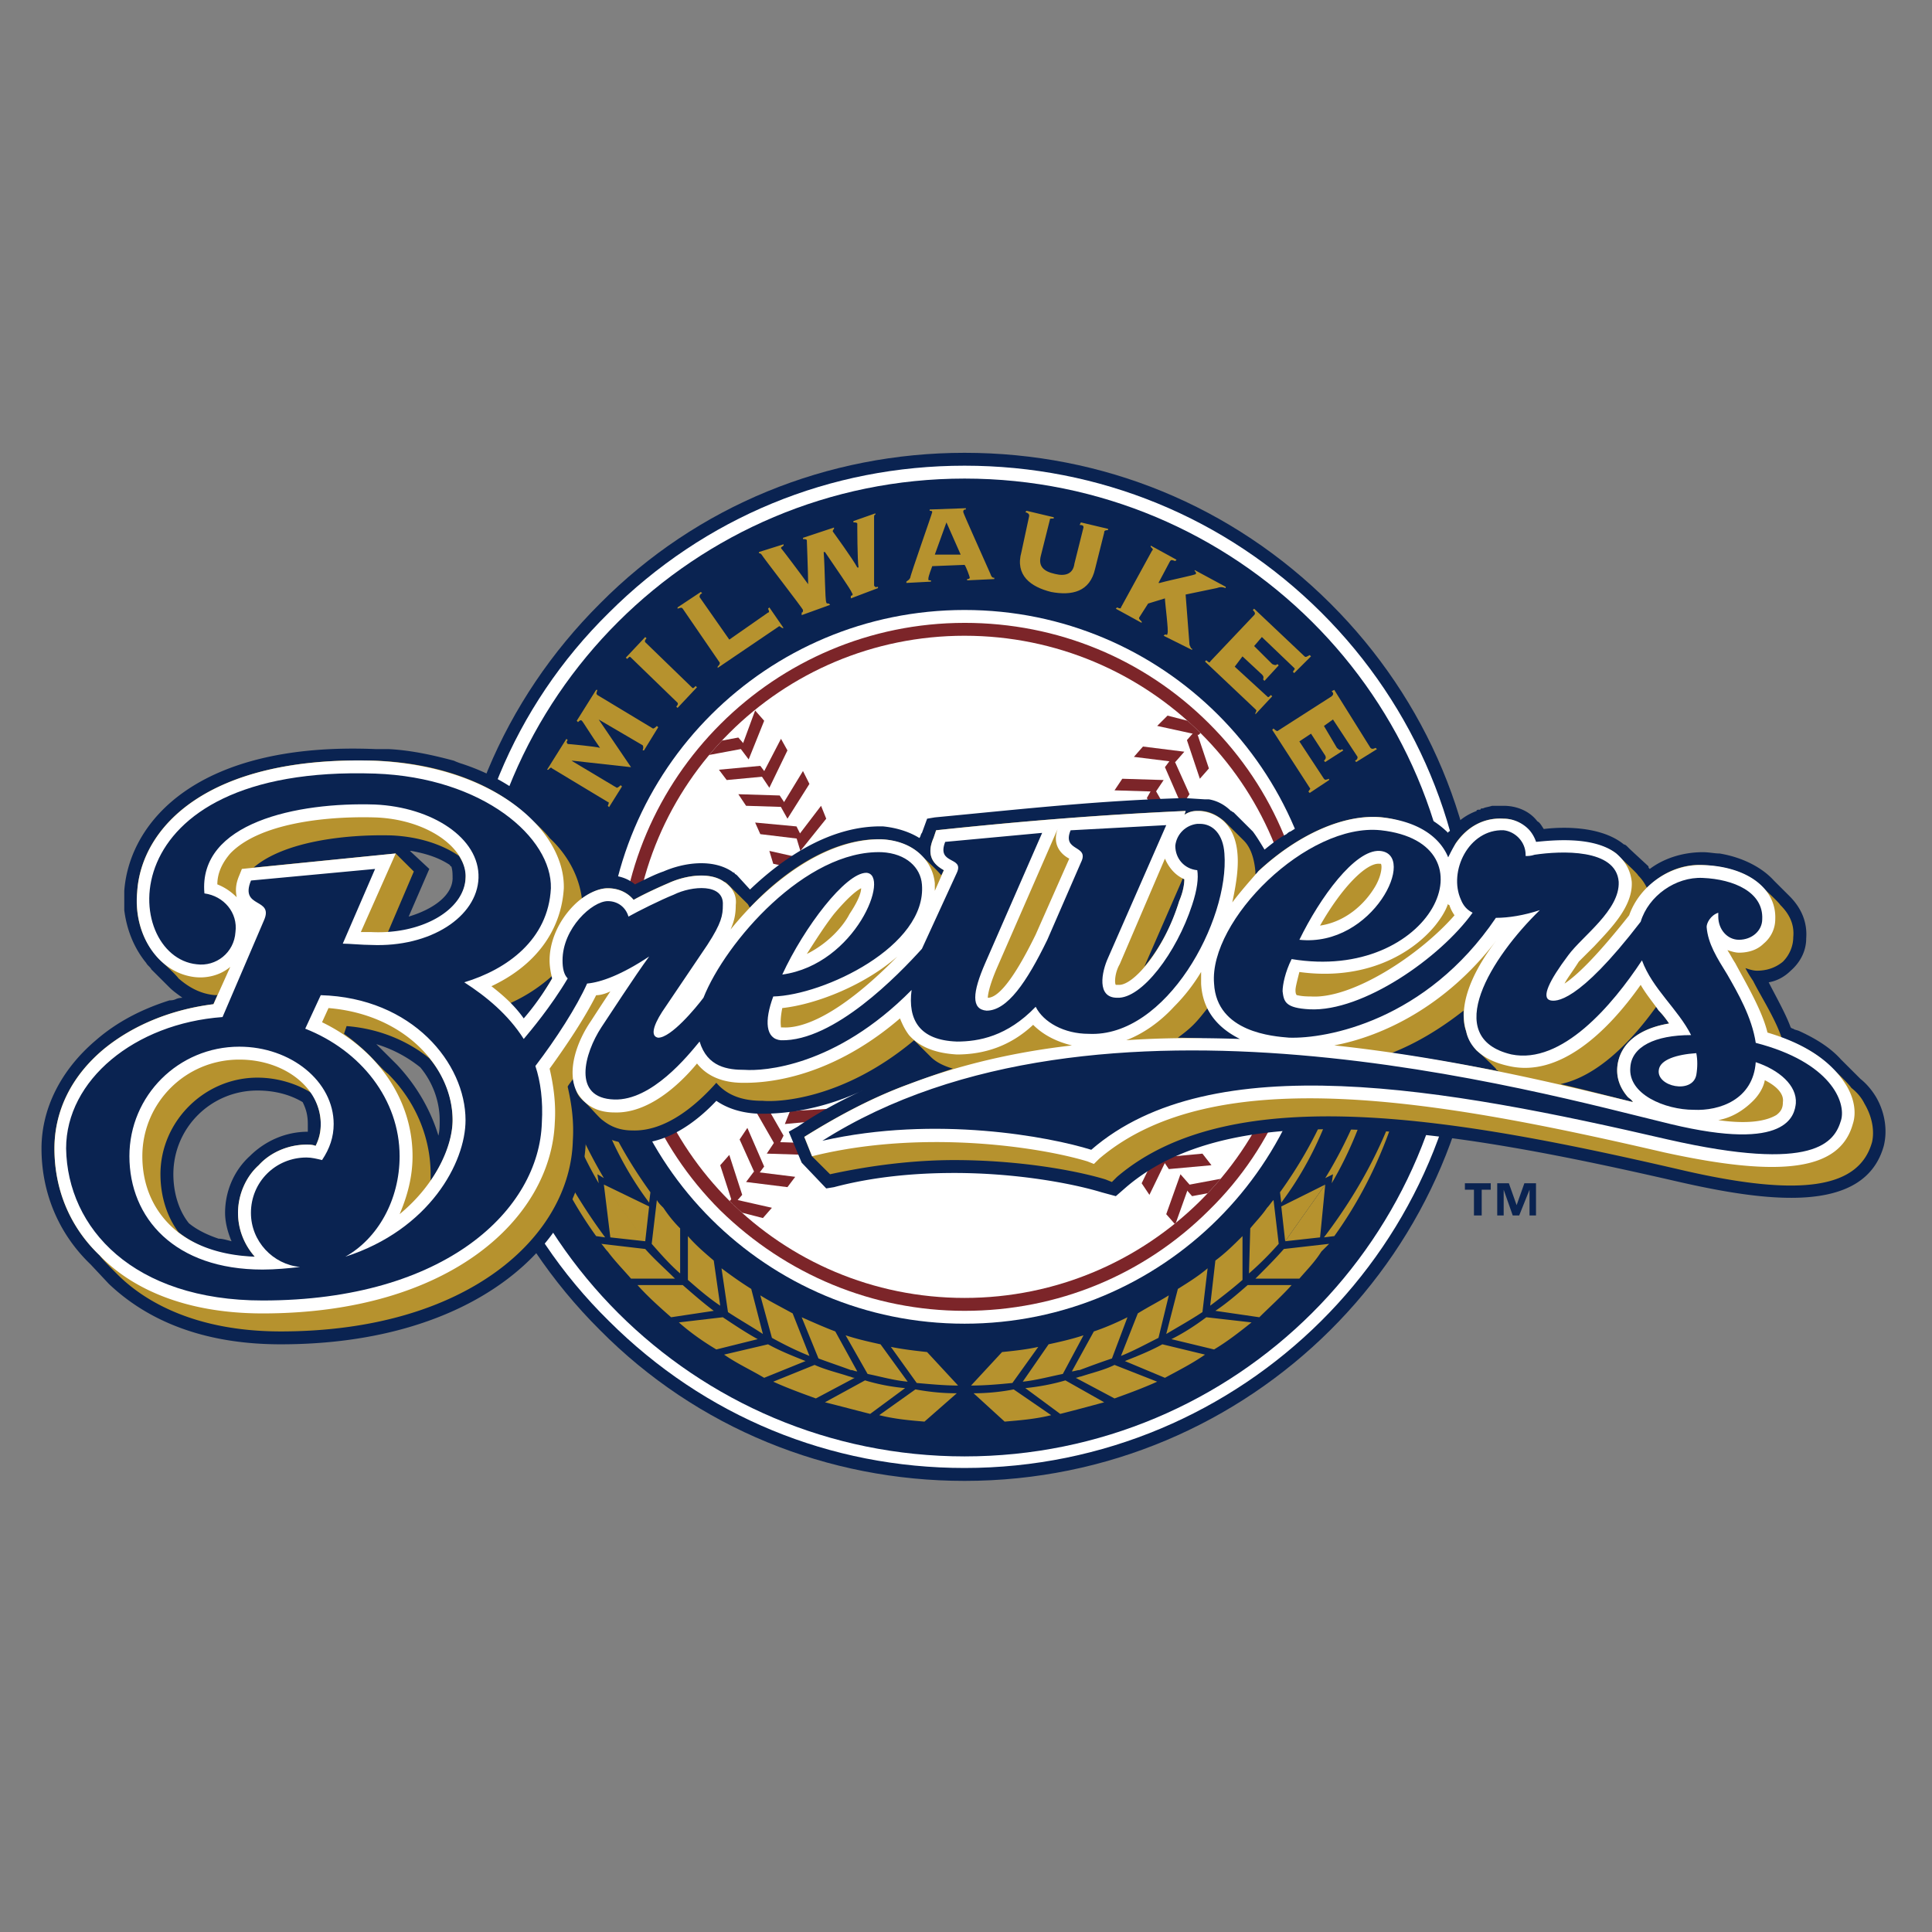<svg width="512" height="512" xmlns="http://www.w3.org/2000/svg"><rect width="100%" height="100%" fill="#808080" stroke="none"/><g fill="none" fill-rule="evenodd"><path d="M118.92 256.22c0-36.528 14.387-70.67 40.083-96.276C184.7 133.998 219.303 120 255.62 120c36.656 0 70.917 13.998 96.957 39.944 25.695 25.607 40.086 59.748 40.086 96.277 0 75.11-61.326 136.23-137.04 136.23-36.317 0-70.92-14-96.615-39.95-25.698-25.6-40.09-59.74-40.09-96.276z" fill="#0A2351"/><path d="M122.346 256.22c0-35.505 13.703-68.962 39.058-93.886 25.352-25.263 58.584-38.92 94.215-38.92 35.63 0 69.202 13.657 94.554 38.92 25.008 24.924 39.058 58.383 39.058 93.887 0 73.41-59.957 132.81-133.617 132.81-35.632 0-68.864-13.65-94.216-38.92-25.355-24.92-39.058-58.38-39.058-93.89z" fill="#FFF"/><path d="M255.62 165.067c-50.364 0-91.477 40.97-91.477 91.157 0 24.242 9.594 47.458 26.725 64.526 17.472 17.073 40.425 26.634 64.75 26.634 24.668 0 47.624-9.56 64.752-26.634 17.475-17.068 26.725-40.284 26.725-64.526 0-24.24-9.25-47.115-26.725-64.528-17.128-17.07-40.084-26.63-64.75-26.63z" fill="#7C2529"/><path d="M255.62 168.48c-48.65 0-88.05 39.262-88.05 87.74 0 48.48 39.4 87.743 88.05 87.743 48.648 0 88.39-39.262 88.39-87.742 0-48.472-39.742-87.74-88.39-87.74z" fill="#FFF"/><path d="M200.118 188.283l2.396 2.73-4.11 10.24-2.054-2.73 3.768-10.24z" fill="#7C2529"/><path d="M187.952 200.073l10.11-1.89-2.4-2.73-4.327.81a85.987 85.987 0 00-3.383 3.81zm19.018-4.28l1.713 3.073-4.797 9.9-2.054-3.072 5.138-9.9z" fill="#7C2529"/><path d="M190.524 203.987l2.058 2.732 10.96-1.03-2.054-2.73-10.964 1.023zm22.27.343l1.71 3.414-5.82 9.218-1.714-3.072 5.825-9.56z" fill="#7C2529"/><path d="M195.665 210.474l2.055 3.073 10.963.343-2.057-3.076-10.96-.34zm21.925 3.073l1.37 3.415-6.852 8.536-1.03-3.415 6.512-8.536z" fill="#7C2529"/><path d="M200.118 217.985l1.37 3.072 11.307 1.365-1.716-3.412-10.966-1.025z" fill="#7C2529"/><path d="M221.702 223.105l1.026 3.415-7.537 7.853-1.024-3.415 7.54-7.853z" fill="#8F3326"/><path d="M203.886 225.498l1.03 3.412 10.96 2.39-1.37-3.415-10.62-2.387z" fill="#7C2529"/><path d="M224.785 233.005l.685 3.416-8.565 7.17-.685-3.75 8.565-6.83z" fill="#8F3326"/><path d="M206.626 233.69l.688 3.416 10.617 3.412-.68-3.412-10.62-3.415zm20.214 9.22v3.754l-8.91 6.145-.34-3.76 9.25-6.146z" fill="#8F3326"/><path d="M208.683 241.883l.34 3.416 9.936 4.432-.346-3.415-9.935-4.438zm18.842 11.267v3.757l-9.935 5.117.34-3.41 9.595-5.465z" fill="#8F3326"/><path d="M209.71 250.076v3.755l9.593 5.468v-3.412l-9.594-5.806zm17.815 13.66l-.685 3.414-10.276 4.092.685-3.412 10.27-4.095z" fill="#8F3326"/><path d="M210.053 258.614l-.344 3.753 8.904 6.488.34-3.756-8.905-6.49zm16.102 15.364l-1.026 3.412-10.628 3.076 1.03-3.42 10.62-3.068z" fill="#8F3326"/><path d="M209.365 267.15l-.682 3.412 8.222 7.508.685-3.41-8.225-7.51zm14.39 16.725l-1.027 3.418-10.96 2.045 1.37-3.412 10.618-2.05z" fill="#8F3326"/><path d="M207.655 275.682l-1.03 3.416 7.537 8.195 1.03-3.418-7.537-8.193z" fill="#8F3326"/><path d="M220.673 293.778l-1.714 3.073-10.966 1.03 1.367-3.42 11.31-.68z" fill="#7C2529"/><path d="M205.597 283.533l-1.71 3.418 6.507 8.877 1.373-3.067-6.17-9.224zm10.623 19.46l-2.058 3.076-10.96-.348 2.054-3.075 10.964.343z" fill="#7C2529"/><path d="M202.173 291.388l-1.714 3.413 5.48 9.56 1.71-3.41-5.48-9.56zm8.565 20.486l-2.055 2.73-10.963-1.365 2.054-2.73 10.964 1.36z" fill="#7C2529"/><path d="M198.063 298.9l-2.057 3.07 4.453 9.904 2.05-2.732-4.45-10.243zm6.507 21.167l-2.394 2.73-5.547-1.426a88.126 88.126 0 01-3.28-3.1l.6-.594 10.62 2.395z" fill="#7C2529"/><path d="M193.266 306.07l-2.398 2.73 3.335 10.298c.06.058.12.125.182.178l2.306-2.627-3.42-10.58zM311.3 324.318l-2.235-2.546 3.77-10.583 2.397 2.73-3.61 10.132c-.105.087-.217.173-.323.262z" fill="#7C2529"/><path d="M323.465 312.4l-9.95 1.862 2.4 2.73 4.136-.772a83.312 83.312 0 003.42-3.82zm-18.855 4.252l-2.055-3.075 4.797-9.895 2.054 3.067-4.797 9.9z" fill="#7C2529"/><path d="M321.055 308.8l-2.396-3.074-10.968 1.023 2.054 3.07 11.304-1.025z" fill="#7C2529"/><path d="M298.786 308.114l-1.713-3.067 5.826-9.56 1.71 3.412-5.828 9.21z" fill="#8F3326"/><path d="M315.917 301.97l-2.055-3.07-10.963-.344 1.71 3.415h11.303zm-22.27-3.07l-1.37-3.077 6.85-8.872 1.373 3.41-6.852 8.54z" fill="#8F3326"/><path d="M311.46 294.8l-1.71-3.412-10.964-1.365 1.714 3.413 10.96 1.365zm-21.58-5.12l-1.026-3.754 7.534-7.856 1.03 3.418-7.538 8.193z" fill="#8F3326"/><path d="M307.696 286.95l-1.03-3.417-10.96-2.388 1.026 3.416 10.964 2.39zm-20.9-7.173l-.684-3.752 8.565-7.17.34 3.758-8.22 7.164z" fill="#8F3326"/><path d="M304.953 279.098l-1.028-3.758-10.277-3.413.682 3.755 10.623 3.416zm-20.213-9.558l-.342-3.76 9.25-6.143.34 3.755-9.25 6.148z" fill="#8F3326"/><path d="M302.9 270.905l-.345-3.755-10.28-4.44.345 3.412 10.28 4.783zm-19.187-11.61l.344-3.756 9.59-5.12v3.75l-9.934 5.12z" fill="#8F3326"/><path d="M301.87 262.367l-.34-3.753-9.254-5.465v3.753l9.594 5.46zm-17.813-13.313l.682-3.755 9.933-4.1-.347 3.41-10.274 4.44z" fill="#8F3326"/><path d="M301.53 253.83l.34-3.754-8.906-6.485-.344 3.76 8.91 6.485zm-16.106-15.02l.688-3.754 10.62-3.073-.685 3.755-10.623 3.073z" fill="#8F3326"/><path d="M302.214 245.3l.685-3.417-8.227-7.51-.688 3.413 8.224 7.513zm-14.734-16.732l1.374-3.413 10.958-2.05-1.367 3.415-10.966 2.048z" fill="#8F3326"/><path d="M303.583 237.106l1.026-3.415-7.197-8.19-1.03 3.41 7.196 8.2zM290.91 219.01l1.71-3.415 10.963-.683-1.713 3.073-10.96 1.025z" fill="#8F3326"/><path d="M305.98 228.91l1.372-3.412-6.508-8.878-1.373 3.415 6.51 8.875z" fill="#8F3326"/><path d="M295.362 209.45l2.055-3.073 10.963.342-2.054 3.07-10.964-.34z" fill="#7C2529"/><path d="M309.406 221.057l1.714-3.072-5.482-9.558-1.713 3.07 5.48 9.56zm-8.906-20.483l2.4-2.733 10.962 1.37-2.4 2.733-10.962-1.365z" fill="#7C2529"/><path d="M313.177 213.547l2.055-3.073-4.456-9.9-2.055 2.73 4.46 10.243zm-6.51-21.17l2.74-2.73L314.68 191a86.575 86.575 0 013.463 3.254l-.514.513-10.96-2.393z" fill="#7C2529"/><path d="M317.974 206.377l2.396-2.73-3.427-10.243-2.396 2.732 3.427 10.24z" fill="#7C2529"/><path d="M125.773 256.22c0-71.355 58.243-129.392 129.846-129.392 71.942 0 130.19 58.037 130.19 129.393 0 71.7-58.248 129.74-130.19 129.74-71.608.002-129.85-58.036-129.85-129.735zm129.846-94.568c-52.42 0-94.9 42.335-94.9 94.57 0 52.234 42.48 94.57 94.9 94.57 52.413 0 94.9-42.336 94.9-94.57 0-52.236-42.487-94.57-94.9-94.57z" fill="#0A2351"/><path d="M172.368 315.972c-9.594-13.318-16.787-28.342-19.186-44.387 2.74 17.073 8.566 33.462 18.845 47.117l.34-2.73zm-11.993 11.948c-11.65-15.71-20.558-34.142-23.64-53.603 3.082 19.12 9.934 37.557 21.242 53.26l2.398.343zm-2.055-16.73l1.714 1.022c-9.25-15.704-15.76-33.8-16.446-52.233.685 18.77 5.482 37.204 15.076 53.592l-.344-2.387zm1.714 2.73l1.71 14 9.25 1.022-10.96-15.023zm10.96 15.022l1.03-9.217-11.99-5.806 10.96 15.02zm20.9 30.044c3.427 2.388 7.195 4.098 10.62 6.15l10.964-4.442c-3.428-1.365-6.852-2.73-9.938-4.44l-11.646 2.732zm23.982 2.734l-10.96 4.44c3.767 1.702 7.536 3.075 11.304 4.44l10.28-5.463c-.686 0-1.03-.342-1.37-.342-3.087-1.026-6.17-1.71-9.254-3.076zm-46.936-21.167c2.74 3.07 5.823 5.8 8.91 8.533l11.304-1.702c-2.74-2.05-5.48-4.44-8.22-6.828H168.94v-.003zm10.964 9.897c3.084 2.73 6.51 5.127 9.935 7.17l10.96-2.73c-3.087-1.706-6.17-3.754-9.25-5.804l-11.65 1.364zm38.714 21.17c4.11 1.022 7.878 2.044 11.99 3.075l9.25-6.833a52.96 52.96 0 01-10.62-2.045l-10.62 5.803zm-59.272-41.992c.685.68 1.03 1.365 1.714 2.045 2.055 2.73 4.112 4.783 6.167 7.17h11.648c-2.74-2.73-5.48-5.12-7.88-7.85l-11.65-1.365zm73.66 45.404c4.113 1.028 7.88 1.365 11.993 1.708l8.56-7.508c-3.768 0-7.19-.342-10.963-1.028l-9.594 6.828zm-22.953-26.972c-3.083-1.707-5.823-3.075-8.565-4.777l3.083 11.263c3.09 1.708 6.516 3.418 9.94 4.783l-4.453-11.27zm17.13 15.367l-5.822-10.583c-2.74-1.028-5.82-2.393-8.904-3.76l4.453 10.925c2.74 1.02 5.822 2.05 8.564 3.07.686 0 1.027.343 1.715.343zm-38.03-29.364c-2.397-2.045-4.796-4.098-6.853-6.486v11.61c2.74 2.39 5.482 4.78 8.565 6.83l-1.713-11.954zm9.937 7.513c-2.74-1.708-5.14-3.418-7.88-5.463l1.713 11.605c3.083 2.05 6.166 3.76 9.25 5.806l-3.084-11.948zm34.26 14.68c-3.083-.68-6.166-1.365-9.25-2.387l5.823 10.24c3.425.68 6.852 1.703 10.62 2.05l-7.193-9.908zm-53.105-30.726c-1.713-1.708-3.083-3.418-4.453-5.463-.685-.685-1.37-1.365-1.714-2.05l-1.37 11.61c2.4 2.73 4.798 5.464 7.537 7.85V325.53zm65.44 32.777c-3.084-.343-6.168-.686-9.595-1.365l6.852 9.56c3.768.337 7.536.68 10.963.68l-8.22-8.875zm93.53-42.335c9.593-13.318 16.445-28.342 18.84-44.387-2.395 17.073-8.22 33.462-18.5 47.117l-.34-2.73zm11.648 11.948c11.99-15.71 20.9-34.142 23.638-53.603-2.734 19.12-9.59 37.557-20.893 53.26l-2.74.343zm2.397-16.73l-2.053 1.022c9.594-15.704 15.76-33.8 16.445-52.233-.684 18.77-5.138 37.204-14.732 53.592l.34-2.387zm-2.056 2.73l-1.37 14-9.25 1.022 10.62-15.023z" fill="#B6922E"/><path d="M340.584 328.942l-1.03-9.217 11.65-5.806-10.62 15.02zm-21.24 30.044c-3.427 2.388-6.85 4.098-10.623 6.15l-10.614-4.442c3.427-1.365 6.85-2.73 9.935-4.44l11.307 2.732zm-23.982 2.734l11.305 4.44c-3.768 1.702-7.537 3.075-11.305 4.44l-10.28-5.463c.342 0 1.03-.342 1.37-.342 3.084-1.026 6.168-1.71 8.91-3.076zm46.936-21.167c-2.74 3.07-5.823 5.8-8.563 8.533l-11.648-1.702c3.083-2.05 5.822-4.44 8.562-6.828h11.644v-.003zm-10.62 9.897c-3.427 2.73-6.51 5.127-9.938 7.17l-11.305-2.73c3.427-1.706 6.508-3.754 9.25-5.804l11.993 1.365zm-39.058 21.17c-3.77 1.022-7.537 2.044-11.65 3.075l-9.25-6.833c3.425-.337 7.194-1.023 10.62-2.045l10.28 5.803zm59.613-41.992c-.685.68-1.37 1.365-2.055 2.045-1.714 2.73-3.77 4.783-5.826 7.17h-11.648c2.74-2.73 5.14-5.12 7.536-7.85l11.993-1.365zm-73.658 45.404c-4.112 1.028-8.224 1.365-12.336 1.708l-8.226-7.508c3.424 0 7.195-.342 10.62-1.028l9.937 6.828zm22.955-26.972c2.738-1.707 5.48-3.075 8.22-4.777l-2.74 11.263c-3.427 1.708-6.51 3.418-9.937 4.783l4.456-11.27zm-17.473 15.367l5.823-10.583c3.086-1.028 6.167-2.393 8.91-3.76l-4.113 10.925c-3.086 1.02-5.823 2.05-8.562 3.07-.69 0-1.376.343-2.058.343zm38.027-29.364c2.74-2.045 4.797-4.098 7.192-6.486v11.61c-2.74 2.39-5.822 4.78-8.562 6.83l1.37-11.954zm-9.934 7.513c2.738-1.708 5.48-3.418 7.88-5.463l-1.37 11.605c-3.087 2.05-6.167 3.76-9.595 5.806l3.084-11.948zm-34.262 14.68c3.086-.68 6.17-1.365 9.253-2.387l-5.48 10.24c-3.43.68-7.19 1.703-10.62 2.05l6.85-9.908zm53.446-30.726c1.37-1.708 3.086-3.418 4.456-5.463.685-.685 1.026-1.365 1.71-2.05l1.37 11.61a85.023 85.023 0 01-7.877 7.85l.34-11.947zm-65.777 32.777c3.427-.343 6.508-.686 9.59-1.365l-6.85 9.56c-3.425.337-7.193.68-10.962.68l8.222-8.875z" fill="#B6922E"/><path d="M228.553 289c-5.822 2.728-11.648 5.8-17.13 9.556l-2.396 1.365 3.427 8.198 6.508 6.827 2.055-.336c10.28-2.73 21.243-3.76 31.863-3.76 16.445 0 31.177 2.73 39.058 5.124l3.77 1.023 2.74-2.388c29.462-25.267 88.73-14.684 146.633-1.366 22.617 5.12 48.99 8.875 54.136-9.56 1.026-4.1.34-8.882-2.054-12.977-1.03-1.702-2.4-3.412-4.113-4.778l-5.14-5.126c-2.74-3.07-6.51-5.463-10.965-7.508-.684-.342-1.37-.342-1.71-.68 0 0-.344 0-.685-.342-1.37-3.76-4.112-8.536-5.826-11.948 2.056-.343 4.11-1.37 5.827-3.075 2.74-2.39 4.11-5.463 4.11-8.536.34-4.436-1.37-8.19-4.455-11.263l-4.11-4.097c-3.084-3.416-8.222-6.146-14.39-7.17-1.37 0-2.74-.344-4.452-.344-4.796 0-9.937 1.364-14.046 4.44-.34-.343-.34-.343-.34-.683-.344-.343-4.456-4.098-5.14-4.78l-.342-.34c-.343-.343-.684-.686-1.03-.686-5.82-4.776-15.756-4.776-21.24-4.094-.686-1.025-1.027-1.707-1.71-2.05-2.056-2.73-5.483-4.098-8.91-4.098h-3.08c-1.03.343-1.715.343-2.4.686-.34 0-.685 0-.685.34-.686 0-1.027 0-1.027.343-2.74 1.025-5.14 2.73-6.85 5.12-.345.34-.686.34-.686.683-3.086-3.078-8.222-6.49-17.13-7.51-7.537-.688-16.105 1.705-24.668 7.165-.346 0-1.03.683-1.03.683-2.055 1.024-4.113 2.73-5.823 4.096-1.028-1.707-2.054-3.412-3.086-4.78a7730.755 7730.755 0 00-5.14-5.12c-.34 0-.34-.343-.683-.343-1.712-1.706-3.77-2.73-5.824-3.074h-1.025l-5.483-.343c-22.954.687-41.113 2.735-66.124 5.12l-2.053.345-1.37 3.754c-.345.34-.345 1.025-.69 1.365-2.74-1.708-6.166-2.73-9.59-3.073-14.047-.34-26.725 8.538-35.29 16.73l-3.424-3.754c-.344-.342-.685-.342-.685-.682-.343 0-.687-.343-.687-.343-5.14-3.413-12.674-2.39-18.156 0-2.055.682-4.797 2.047-7.537 3.415-2.055-1.708-4.453-2.39-7.195-2.39-1.37 0-3.084.342-4.454 1.025-1.37-4.78-4.452-9.218-8.564-13.313l-4.797-4.78c-5.483-5.463-12.678-9.904-21.244-12.634-1.028-.342-1.713-.682-1.713-.682-5.138-1.366-10.964-2.73-17.13-3.07h-3.43c-47.282-2.043-65.442 19.123-66.81 37.56v5.12c.683 5.462 2.74 10.242 5.82 13.997.345.684 1.03 1.026 1.37 1.71l4.798 4.783c1.03 1.022 2.055 1.702 3.427 2.73-1.028 0-1.713.337-1.713.337-.686.344-1.37.344-1.715.344-7.536 2.387-14.047 5.805-19.53 10.583C16.137 283.534 11 293.78 11 304.36c0 11.612 4.453 22.538 13.018 30.73l4.797 5.12c7.537 7.17 21.243 16.046 45.566 16.046 51.738 0 79.83-26.97 80.858-53.602v-5.463c1.03.69 1.714 1.71 2.055 2.05 2.74 2.39 6.167 3.76 10.28 3.76 8.91.343 16.786-5.462 22.267-11.27 4.453 3.077 9.593 3.42 11.992 3.42 2.74-.004 13.704-.004 26.722-6.146zM66.16 306.413c-4.112 3.755-6.51 9.218-6.51 15.023 0 2.387.684 5.12 1.713 7.508-1.37-.343-2.4-.68-3.427-.68-3.084-1.028-5.823-2.393-7.88-4.098-2.74-3.418-4.113-8.193-4.113-12.976 0-12.29 9.935-22.19 22.27-22.19 4.452 0 8.564 1.023 11.99 3.07 1.03 2.05 1.37 3.756 1.37 5.806v2.045c-5.82 0-11.304 2.398-15.413 6.496zm53.787-73.747c0 4.44-4.797 8.196-11.648 10.244l5.474-12.632-5.138-4.78h.342c3.77.682 7.195 1.705 10.28 3.755 0 0 0 .343.342.343.34 1.02.34 2.044.34 3.07zm-3.424 64.186c0 1.366 0 2.73-.344 4.1-2.06-6.83-5.828-13.32-10.966-18.782l-4.453-4.435a353.94 353.94 0 00-1.03-1.023c4.455 1.36 8.224 3.413 11.65 6.143 3.425 4.098 5.14 9.218 5.14 13.998z" fill="#0A2351"/><path d="M170.654 198.866h-.344c.344-1.025 0-1.365 0-1.365l-11.65-6.822 8.567 12.633-15.417-1.71h-.344l11.992 7.17s.344 0 1.03-.684l.343.343-3.422 5.462-.344-.34c.345-.683.345-1.026 0-1.026l-14.73-8.875c-.345-.343-.345-.343-1.03.34h-.34l5.137-8.193.344.342c-.343.34-.343.682 0 1.022.345 0 7.538.684 8.566 1.024-2.4-3.413-4.455-6.828-4.8-7.168-.344-.34-.685 0-1.03.343l-.342-.344 5.137-8.193h.346c-.34 1.028-.34 1.028 0 1.367l14.736 8.88s.343 0 1.028-.685l.345.343-3.77 6.14zm8.906-11.266l-.344-.342c.685-.682.344-1.025.344-1.025l-12.333-11.95c-.344-.343-.344-.343-1.03.342l-.343-.343 5.138-5.462.344.342c-.685.683-.344 1.025-.344 1.025l12.334 11.95c.344.344.344.344 1.03-.342l.342.343-5.138 5.463zm13.706-18.095l10.277-7.17c.343 0 .343-.343 0-1.026l.343-.34 3.77 5.46h-.345c-.68-.34-.68-.68-1.024-.34l-16.102 10.92v-.34c.69-.683.69-1.026.345-1.368l-9.595-13.996c-.343-.343-.343-.343-1.37 0v-.343l6.168-4.098.345.342c-.684.34-.684.68-.684 1.024l7.88 11.27zm19.186-6.488v-.683c.343 0 .343-.342.343-.682s-10.62-13.998-10.963-14.68c-.344-.34-.344-.34-.685-.34v-.343l6.51-2.05v.34c-.343.343-.684.343-.684.682.343.343 5.48 7.17 7.192 9.56 0-2.73-.344-11.264-.344-11.607 0-.344-.68-.344-1.02-.344v-.34l8.22-2.73v.342s-.344.343-.344.683c0 0 5.482 7.51 6.51 9.56h.342c-.34-1.708-.34-11.266-.34-11.61 0-.34-.69-.34-1.03-.34v-.344l5.826-2.05v.343c-.343 0-.343.343-.343.683v18.097c.344.682.685.343 1.03.343v.342l-7.197 2.73v-.684c.344 0 .688-.343.344-.683-.344-1.024-4.453-6.827-7.193-10.924h-.343c.345 4.436.345 12.632.686 13.314 0 .343.344.343.688.343l.34.343-7.538 2.725zm34.602-12.973c-1.03 2.73-1.03 3.073-1.03 3.415 0 .34 0 .34.686.34v.34l-6.51.343v-.343c.343-.34.684-.34 1.028-1.024 0-.683 5.823-17.072 5.823-17.41 0-.34-.34-.344-.68-.344v-.343l9.59-.34v.34c-.684 0-.684.343-.684.683s4.797 10.925 7.196 16.388c.344 1.026.685 1.026 1.026 1.026v.342l-7.193.342v-.343c.686 0 .686-.344.686-.344 0-.343-1.03-3.073-1.37-3.416l-8.562.34zm.685-3.073h6.85l-3.77-8.53-3.085 8.535zm39.395-7.17c0-.34 0-.68-1.026-.68l.34-.68 7.196 1.706v.343c-1.028 0-1.028.342-1.028.682l-2.4 9.56c-1.368 6.145-6.165 7.17-11.647 6.145-5.483-1.365-9.593-4.438-7.88-10.583l2.056-9.56c0-.342 0-.68-1.027-1.024l.34-.343 7.196 1.708v.34c-1.03 0-1.03 0-1.03.344l-2.398 9.56c-.686 2.73.687 4.1 3.77 4.78 2.74.683 4.797 0 5.14-2.73l2.394-9.563zm21.242 28.68l.34-.34c.344 0 .685.343.685-.342.344-.343-.685-8.193-.685-9.218l-4.45 1.364-2.4 3.755c0 .34 0 .34.686 1.023v.343l-6.85-3.756.342-.343c.685.342 1.026.342 1.026 0l8.225-15.024c.34-.342.34-.342-.344-1.025v-.337l6.853 3.758-.344.343c-1.026-.345-1.026-.345-1.37 0l-3.083 5.8h.34c3.772-1.025 9.254-2.047 9.595-2.39 0-.342 0-.682-.34-.682v-.344l8.22 4.438v.345c-1.028-.343-1.37-.343-2.398 0l-8.222 1.707 1.03 13.317c.34.68.34 1.025.684 1.025v.343l-7.54-3.758zm26.72 11.95l-.343-.34c0-.342.344-.682-.34-1.364l-5.142-4.78-2.054 2.73 8.565 7.852c.34.34.34.34 1.026-.342l.344.342-4.456 4.78v-.342c.345-.682.345-.682 0-1.025l-13.36-12.633.342-.34c.685.682 1.03.682 1.03.34l11.648-12.29c.34-.343.34-.683-.342-1.366l.344-.343 13.36 12.633c.344.34.685 0 1.37-.346l.344.343-4.456 4.436-.34-.342c.34-.68.684-.68.34-1.023l-8.562-8.194-2.055 2.39 4.8 4.78c.686.343 1.027.343 1.37 0l.34.343-3.764 4.1zm16.103 21.51l-.34-.34c.34-.34.685-.68.34-1.37l-3.767-5.8-3.086 2.05 6.51 9.902c.34.34.34.34 1.37 0v.34l-5.14 3.417-.343-.343c.34-.683.685-.683.34-1.025l-9.934-15.366.34-.342c.686.682 1.03.682 1.03.682l14.388-9.218c.34-.342.686-.682 0-1.365l.686-.34 9.594 15.364c.343.343.687.343 1.37 0l.343.343-5.48 3.412-.34-.34c.686-.345.686-.685.686-1.028l-6.51-9.9-2.397 1.708 3.426 5.804c.684.685 1.026.685 1.37.343l.34.34-4.79 3.07z" fill="#B6922E"/><path d="M494.07 292.413c-.684-1.365-1.71-2.73-3.426-4.097-.685-1.023-4.112-4.44-5.138-5.12-2.74-3.076-6.852-5.806-13.362-8.193-1.71-5.12-5.482-10.926-7.537-15.024-.685-1.03-1.37-2.05-2.054-3.42 1.028.343 2.054.683 3.086.683 2.39 0 4.792-.683 6.85-2.39 1.71-1.708 2.74-4.098 2.74-6.488.34-3.417-1.03-6.147-3.43-8.537-.686-1.025-4.11-4.098-4.798-4.777-3.086-3.415-8.91-5.462-15.76-5.805-5.483-.342-10.965 2.05-14.736 6.145-.686-1.365-1.37-2.39-2.397-3.415 0-.342-4.11-4.098-4.797-4.78l-1.028-1.025c-5.824-4.438-16.103-2.73-20.556-2.048-.345-.342-1.715-.682-2.056-1.025-.345-1.026 0-2.388-.686-3.074-1.714-2.048-4.11-3.073-6.51-3.073-5.14-.343-9.595 2.047-12.676 6.485-.69 1.023-1.03 4.096-1.37 5.12-.686-.345-2.058-1.367-2.4-1.71-2.395-3.07-5.822-9.218-15.76-10.243-9.935-1.024-22.27 4.44-32.89 14.34 0 .342-.342.682-.686.682v-.684c-.34-3.756-1.37-6.486-3.085-8.193l-5.14-5.123c-2.054-1.704-4.112-2.73-6.507-2.73h-.685c-1.37 0-2.4.343-3.427 1.026l.34-1.026c-22.61 1.025-43.507 2.73-66.12 5.12l-.684 2.047c-2.4 5.465 1.03 7.515 2.74 8.538l-.685 1.366c-.684-1.027-4.453-4.44-5.48-5.46-2.4-2.39-5.823-3.757-10.276-4.1-12.678-.343-25.355 7.853-34.946 18.096-.34-.343-.34-.683-.684-1.025l-5.137-5.12c-.346-.342-.687-.682-1.03-.682-3.77-2.73-10.28-1.708-14.73.342-2.4 1.025-6.17 2.73-9.25 4.438-1.717-2.048-4.115-3.073-6.855-3.073-2.055 0-4.453 1.025-6.852 2.73-.685-5.463-3.427-11.266-8.565-16.046-.687-1.025-3.77-4.095-4.8-4.78-8.22-8.536-22.61-15.024-41.453-15.703-44.54-1.366-62.01 17.755-63.04 34.823-.685 7.17 1.714 13.655 6.167 18.095.683.683 4.11 3.755 4.795 4.778 2.74 2.393 5.824 4.097 9.595 4.44h.685l-1.03 2.396c-10.963 1.364-21.242 5.462-29.12 11.947-8.565 7.17-13.018 16.39-13.018 26.29 0 10.927 4.112 20.83 11.993 28.34.685 1.026 3.768 4.095 4.797 5.123 6.85 6.83 20.214 15.025 43.167 15.025 49.676 0 76.742-25.268 77.43-50.53.34-5.127-.347-9.905-1.37-14.34.34-.68 1.026-1.367 1.37-2.047.34 1.365.682 2.387 1.025 3.413.344 1.025 1.03 1.707 1.714 2.387 1.03.685 4.113 4.44 5.14 5.126 1.713 1.365 4.11 2.73 7.88 2.73 8.91.337 17.13-6.828 22.27-12.634 3.766 4.44 9.25 4.778 12.332 4.778 3.423.345 20.897 0 40.083-16.044.683.685 4.11 4.098 4.452 4.44 1.37 1.366 3.425 2.388 5.82 3.076-4.11 1.366-7.88 2.73-11.65 4.1-10.277 3.754-19.524 8.874-27.75 13.99l2.056 5.127 4.798 4.776c10.964-2.388 22.27-3.755 32.892-3.755 17.13 0 32.206 2.73 40.086 5.12l1.71.687 1.37-1.365c30.835-26.29 91.133-15.365 150.06-1.707 31.18 7.17 46.596 4.778 50.023-7.513.68-3.075-.003-6.836-2.06-10.246zm-167.533-19.12c.344.342 3.427 2.044 3.77 2.73-4.796-.343-13.36-1.023-18.158-1.023 1.37-1.022 2.734-2.05 4.11-3.418 1.37-1.368 2.4-2.73 3.77-4.435 1.365 2.736 3.763 4.438 6.503 6.145zm-12.675-40.288c0 1.365-.344 3.416-1.37 5.803-2.054 7.17-5.825 13.316-9.25 17.41l10.276-23.558c0 .345.344.345.344.345zm74.69 40.287c.34 1.708 1.37 3.418 2.74 5.12 1.025.686 4.11 3.756 5.137 4.784 0 .337.34.337.68.68-8.91-1.708-18.5-3.413-28.436-4.778 6.167-2.388 12.675-6.148 19.186-11.27 0 1.712 0 3.757.688 5.464zm40.08 9.218c-.343 3.076.685 5.806 2.74 8.193.34.343 1.026.685 1.37 1.365-5.482-1.365-11.993-3.07-19.185-4.777 9.594-2.05 18.5-10.92 25.352-20.482.34.343.34.68.68 1.023 1.025 1.02 2.054 2.387 2.74 3.41-8.22 1.375-13.014 5.47-13.7 11.27zm-325.815 2.05c-1.03-.685-4.11-4.097-4.797-4.783-2.055-2.044-4.453-4.097-6.852-5.8l.685-2.05c8.91.686 16.446 4.098 21.925 8.536 4.112 4.777 6.166 10.583 6.166 16.388 0 4.44-1.713 10.24-5.822 16.05v-1.71c.002-9.9-4.11-19.46-11.305-26.63zm20.557-51.895c0 7.51-9.594 14.34-20.557 14.34l6.85-16.047-4.796-4.78-37.68 3.755c7.88-6.828 23.98-8.878 36.66-8.536 7.195.343 13.362 2.39 17.815 5.463 1.03 1.708 2.056 3.755 1.714 5.805zM42.52 311.19c0-14 11.647-25.604 25.695-25.604 5.48 0 10.62 1.707 14.388 4.097 1.37 2.388 2.398 5.12 2.398 8.193a13.01 13.01 0 01-1.364 5.806c-.688-.343-1.714-.343-2.4-.343-4.796 0-9.593 2.04-12.676 5.46-3.43 3.073-5.483 7.85-5.483 12.63 0 4.436 1.713 8.534 4.453 11.606-8.223 0-15.077-2.388-20.215-6.486-3.08-4.097-4.794-9.56-4.794-15.365zm103.808-51.896c-2.4 4.098-5.138 8.536-7.196 11.268-.684-.68-1.713-1.707-2.398-2.387-.344-.685-1.03-1.365-1.37-2.393 4.453-2.045 7.88-4.435 10.964-7.165v.677z" fill="#B6922E"/><path d="M248.083 220.035l-.685 2.047c-2.4 5.463 1.028 7.514 2.74 8.536l-2.4 5.463v-2.043c-.684-6.485-6.166-11.265-14.044-11.608-15.076-.344-30.15 11.607-40.084 23.9 1.03-2.39 1.37-4.1 1.37-6.49.344-2.73-1.03-4.778-3.083-6.145-3.77-2.73-10.28-1.707-14.732.343-2.4 1.025-6.167 2.73-9.25 4.438-1.714-2.047-4.113-3.072-6.852-3.072-2.74 0-6.167 1.71-8.91 4.44-4.11 4.097-6.51 9.56-6.51 14.68 0 1.707.344 3.415.685 4.777-2.4 4.098-5.138 7.856-7.537 10.59-2.393-3.42-5.48-6.15-8.56-8.537 11.65-5.463 18.5-14.68 19.185-25.95.345-15.362-18.5-32.433-50.018-33.798-44.54-1.37-62.01 17.752-63.04 34.82-1.03 11.61 5.823 21.51 15.417 22.53 3.427.344 6.85-.678 9.25-2.726l-4.453 9.897c-10.964 1.365-21.243 5.463-29.12 11.948-8.566 7.17-13.02 16.388-13.02 26.29 0 10.927 4.113 20.83 11.994 28.338 6.85 7.17 20.215 15.366 43.168 15.366 49.68 0 76.4-25.26 77.43-50.53.344-5.12-.343-9.905-1.37-14.337 4.454-6.148 9.25-13.313 12.334-19.46 1.028 0 2.398-.343 3.768-1.023a705.267 705.267 0 00-5.137 7.85c-3.77 5.46-6.51 13.31-3.77 18.774 1.37 2.388 4.113 5.464 9.936 5.464 8.91.34 17.13-7.17 21.928-12.97 3.77 4.776 9.595 5.12 12.334 5.12 3.77 0 21.585 0 41.455-17.07.686 1.702 1.37 3.07 2.4 4.435 2.74 3.076 6.85 4.783 12.677 5.126 7.537 0 14.388-2.395 20.214-7.858 2.74 2.73 6.166 4.44 10.28 5.463-15.075 1.708-29.807 5.12-43.17 10.246-10.28 3.755-19.525 8.875-27.75 13.99l2.055 5.128c10.965-2.73 22.27-3.76 32.89-3.76 17.133 0 32.21 2.73 40.086 5.123l1.715.68 1.37-1.364c30.833-26.294 90.79-15.368 149.72-1.71 31.173 6.827 46.592 4.782 50.02-7.508 1.025-3.076.34-6.828-1.714-10.246-2.74-4.435-8.22-10.24-20.9-13.993-1.37-5.805-5.823-13.313-8.562-18.438-.685-1.026-1.37-2.39-2.055-3.416 1.03.34 2.056.68 3.087.68 2.395 0 4.796-.682 6.507-2.39 2.055-1.707 3.086-4.097 3.086-6.487.342-8.194-7.535-13.997-19.184-14.34-8.567-.342-16.79 5.463-19.53 13.316-8.91 11.268-14.045 16.05-17.13 18.096.685-1.365 2.05-3.073 3.77-5.803a2801.32 2801.32 0 014.11-4.1c4.457-4.78 10.28-10.582 9.936-17.07-.34-3.072-1.71-5.462-4.11-7.51-6.164-4.78-17.472-3.412-21.243-3.073-.34-1.023-1.026-2.385-2.052-3.41-1.712-1.71-4.11-2.73-6.51-2.73-5.14-.343-9.593 2.047-12.674 6.485-.69 1.025-1.37 2.39-2.056 3.755-1.372-3.416-5.482-9.22-17.474-10.584-9.935-1.025-22.27 4.438-32.89 14.338-2.397 2.73-4.798 5.464-6.853 8.194 1.03-4.78 1.715-9.218 1.37-12.973-.684-8.192-5.822-10.922-9.934-11.264h-.687c-1.37 0-2.398.34-3.426 1.023l.34-1.026c-22.62 1.02-43.52 2.723-66.13 5.116zM68.558 308.8c-3.427 3.074-5.48 7.85-5.48 12.632 0 4.435 1.712 8.533 4.452 11.605-9.25-.342-16.787-3.075-21.928-7.85-5.138-4.783-7.88-11.268-7.88-18.775 0-14 11.305-25.61 25.696-25.61 11.992 0 21.583 7.514 21.583 17.074 0 2.045-.34 3.755-1.37 5.806-.682-.343-1.71-.343-2.393-.343-4.794-.008-9.59 2.04-12.675 5.46zm37.342 12.97c2.055-4.777 3.427-9.898 3.427-15.36 0-15.024-9.25-28.342-23.982-35.507l1.714-3.755c20.55 1.702 32.883 16.045 32.883 29.7 0 6.486-4.11 16.726-14.047 24.922zM98.364 247h-2.74l9.25-20.825-40.77 4.098-.684 1.705c-1.028 2.39-1.028 4.098-.685 5.803-1.713-1.704-3.427-2.73-5.138-3.412 0-3.072 1.37-5.802 3.428-8.192 7.536-7.853 24.667-9.9 38.03-9.56 13.702.342 24.666 7.852 24.325 16.045-.35 8.54-11.654 15.026-25.016 14.343zm129.846-11.607c0 1.365-1.026 3.756-3.084 6.828-1.372 2.73-5.14 7.51-11.307 10.587 2.393-3.755 4.792-7.51 7.19-10.583 3.43-4.094 5.826-6.144 7.196-6.827zm-20.896 36.875h-.344c0-.343-.344-1.708.344-5.12 9.25-1.028 21.924-6.148 30.49-13.66-16.446 16.73-26.037 19.123-30.49 18.78zm189.115-22.876c-5.487 7.17-10.28 16.385-7.88 23.898.682 3.418 3.422 7.508 11.302 9.218 13.36 3.076 26.037-8.875 34.946-21.508 1.37 2.387 3.083 4.44 4.797 6.827 1.025 1.022 2.054 2.387 2.74 3.412-8.223 1.37-13.02 5.464-13.705 11.264-.344 3.076.685 5.806 2.74 8.193.34.342 1.026.684 1.37 1.364-18.157-4.44-47.28-11.604-79.142-15.022 12.68-2.385 29.468-10.238 42.828-27.65zm-16.11-4.095c1.373-1.71 2.743-3.757 3.43-5.804 0 0 0 .343.34.343.345 1.024.686 1.706 1.37 2.73-9.25 10.582-27.064 22.19-38.028 21.51-2.74 0-3.427-.343-3.77-.343-.342-.342-.342-1.022-.342-1.365 0-.68.34-2.044 1.027-4.78 17.476 2.387 29.81-4.783 35.973-12.293zm-14.73-16.39h.342c.344.343.344 2.73-1.367 5.803-2.74 4.78-7.88 9.56-14.736 10.583 5.826-10.24 12.334-16.728 15.76-16.386zm-68.86 26.63l11.99-27.995c1.03 2.388 2.74 4.438 5.14 5.46 0 1.365-.345 3.416-1.37 5.803-4.11 13.316-12.334 22.534-16.105 22.19h-.682c-.344-.34-.344-3.07 1.026-5.46zm-34.947 8.88c0-.686.344-3.076 2.398-7.856l16.103-36.87c-1.71 4.78 1.714 7.17 3.086 7.855l-8.91 20.14c-6.85 14.002-10.62 16.735-12.675 16.735zm36.66 11.262c4.453-1.706 8.906-4.78 12.674-8.88a47.588 47.588 0 007.19-9.22v3.073c.345 6.827 4.113 11.61 10.28 14.68-10.62-.337-20.555-.337-30.147.342zm174.042 16.39c0 1.36-.344 2.382-1.714 3.413-1.71 1.02-5.822 2.73-15.416 1.364 3.768-.686 6.852-2.73 9.25-5.127 1.37-1.364 2.74-3.41 3.086-5.456 2.74 1.36 5.137 3.41 4.796 5.8z" fill="#FFF"/><path d="M253.564 276.025c5.823 0 13.363-1.365 20.902-9.218 2.055 4.098 7.537 7.17 14.044 7.17 20.558 1.023 37.342-30.046 35.972-47.8-.34-5.12-3.083-7.852-6.508-7.852h-.684c-3.087.342-5.482 2.73-5.826 5.802 0 3.416 2.398 6.148 5.826 6.488.34 2.048 0 5.12-1.37 9.218-4.112 12.633-13.362 24.92-19.87 24.584-5.482 0-4.112-6.83-2.396-10.586l15.417-35.162-25.35 1.368c-2.393 5.803 5.14 3.755 2.74 8.533l-8.91 20.485c-5.48 11.27-10.62 18.78-16.1 18.78-4.11-.343-3.77-4.778-.34-12.634l15.074-34.48-25.695 2.386c-2.4 6.145 5.137 3.755 3.082 8.196l-9.25 20.14c-6.17 6.83-23.296 24.584-37.343 24.24-4.114-.342-4.457-5.12-2.056-11.604 13.36-.343 40.77-13.316 39.4-29.704-.345-4.437-4.113-8.192-10.62-8.535-20.215-.683-41.46 23.9-47.28 38.58-2.055 2.73-8.566 10.583-11.993 10.583-2.055-.343-1.37-3.076 1.03-6.83l11.99-17.756c3.77-5.802 4.113-7.853 4.113-10.583.343-5.8-8.22-5.12-13.02-2.73-3.426 1.367-9.593 4.44-11.992 5.805-.683-2.39-2.74-4.1-5.48-4.1-4.113 0-11.993 7.17-11.993 15.707 0 2.05.344 3.756 1.37 4.78-4.453 7.512-9.935 13.997-11.65 16.044-4.11-6.484-9.934-11.26-15.76-15.017 11.305-3.42 22.27-11.27 22.954-24.927.345-13.316-17.815-29.362-46.59-30.387-71.265-2.383-67.153 48.487-47.283 50.535 5.138.68 9.935-3.073 10.28-8.535.684-5.12-3.085-9.56-8.223-10.245-1.71-18.774 24.67-24.24 45.227-23.555 15.074.683 27.75 8.876 27.408 19.46-.344 10.242-12.678 18.434-28.436 17.752-2.394 0-5.822-.343-7.535-.343l8.566-19.8-32.89 3.07c-3.084 7.512 6.167 4.437 3.427 10.582l-10.967 25.6c-23.298 1.703-41.457 16.73-41.457 34.823.344 21.17 17.816 40.29 52.077 40.29 48.65 0 73.317-24.245 74-47.118.345-5.806-.342-10.927-1.712-15.024 5.483-7.17 10.965-15.703 13.704-21.85 3.77-.34 9.25-2.39 16.45-7.17-3.77 5.124-10.62 15.707-12.68 18.78-4.453 6.827-7.88 18.775 3.428 19.118 9.935.338 19.53-11.61 22.612-15.365 2.053 6.828 7.535 7.507 11.99 7.507 4.797.343 23.98-.68 44.196-21.166-1.032 7.86 2.052 13.323 11.99 13.666zM229.58 231.3c6.51.34-2.74 24.24-22.27 26.972 5.827-12.63 16.79-26.972 22.27-26.972zM85.344 307.434c-1.37-.343-2.74-.685-4.112-.685-8.22 0-14.732 6.49-14.732 14.68 0 7.51 5.824 13.654 13.02 14.334-3.084.342-6.51.685-9.936.685-23.297 0-35.29-13.656-35.29-30.044 0-16.052 13.02-29.023 29.12-29.023 13.704 0 25.012 9.218 25.012 20.486.002 3.413-1.026 6.49-3.08 9.56zm6.167 25.606c8.57-4.777 14.39-15.023 14.39-26.628 0-15.024-10.274-28-25.01-33.8l4.11-8.88c24.327.685 38.37 18.096 38.37 33.12.006 11.262-9.59 29.015-31.86 36.188z" fill="#0A2351"/><path d="M465.292 281.488c6.167 2.045 10.964 6.142 10.623 10.925-.344 3.076-2.055 12.97-33.235 5.463-35.287-8.535-152.115-41.652-224.746 4.44 30.15-6.827 60.297-1.027 71.26 2.388 31.86-27.657 93.875-16.388 152.8-2.73 39.06 8.875 44.2.68 45.91-5.12 1.37-4.783-2.74-15.366-22.612-20.486-1.026-6.828-4.797-13.313-7.536-18.096-2.74-4.438-5.138-8.193-5.482-12.63 0-1.026 1.028-3.076 3.086-3.756v1.023c0 3.41 2.396 6.14 5.482 6.14 3.427 0 6.167-2.388 6.167-5.463.34-7.17-7.54-10.583-15.766-10.926-7.196-.34-14.388 4.78-16.446 11.61-16.79 21.848-22.61 21.168-23.98 20.826-2.4-.68-.34-5.12 4.795-11.95 3.768-5.12 13.703-11.953 13.36-19.463-.686-8.878-15.418-8.193-22.27-7.168-1.025.34-1.71.34-2.398.34v-.34c0-3.416-2.74-6.15-5.824-6.49-9.25-.34-14.73 10.924-11.306 18.437.686 1.708 1.712 2.73 3.085 3.415-8.563 11.948-29.12 26.29-43.167 25.604-6.508-.336-6.852-2.044-7.193-4.777 0-1.71.686-5.125 2.397-8.537 37 6.15 54.473-30.726 23.64-34.14-19.527-2.045-45.567 23.9-44.197 40.626.687 12.975 15.76 13.997 19.87 14.34 9.94.337 36.318-4.44 54.818-31.752 3.426 0 7.535-.68 11.648-2.046-12.675 12.29-26.38 33.802-7.537 38.242 13.36 2.726 26.723-12.977 34.6-24.927 2.74 7.51 9.595 12.97 13.02 19.8-9.594 0-15.76 3.074-16.1 8.534-.687 7.17 9.25 11.267 16.784 11.267 6.852.34 15.76-2.73 16.446-12.63zm-99.697-55.99c10.28.682-1.71 25.603-21.243 23.556 5.482-11.268 14.735-23.9 21.243-23.556zm83.936 59.4c-1.02 5.125-10.62 3.075-9.93-1.365.34-2.73 4.797-4.093 9.935-4.435.345 1.705.345 3.755 0 5.8zm-54.47 30.39h-2.394v6.827h-2.054v-6.828h-2.4v-1.708h6.85v1.703zm11.99 6.827h-1.71v-6.828l-2.74 6.828h-1.71l-2.4-6.828v6.828h-1.71v-8.536h3.085l2.054 5.8 2.054-5.805h3.085v8.535h-.006z" fill="#0A2351"/></g></svg>